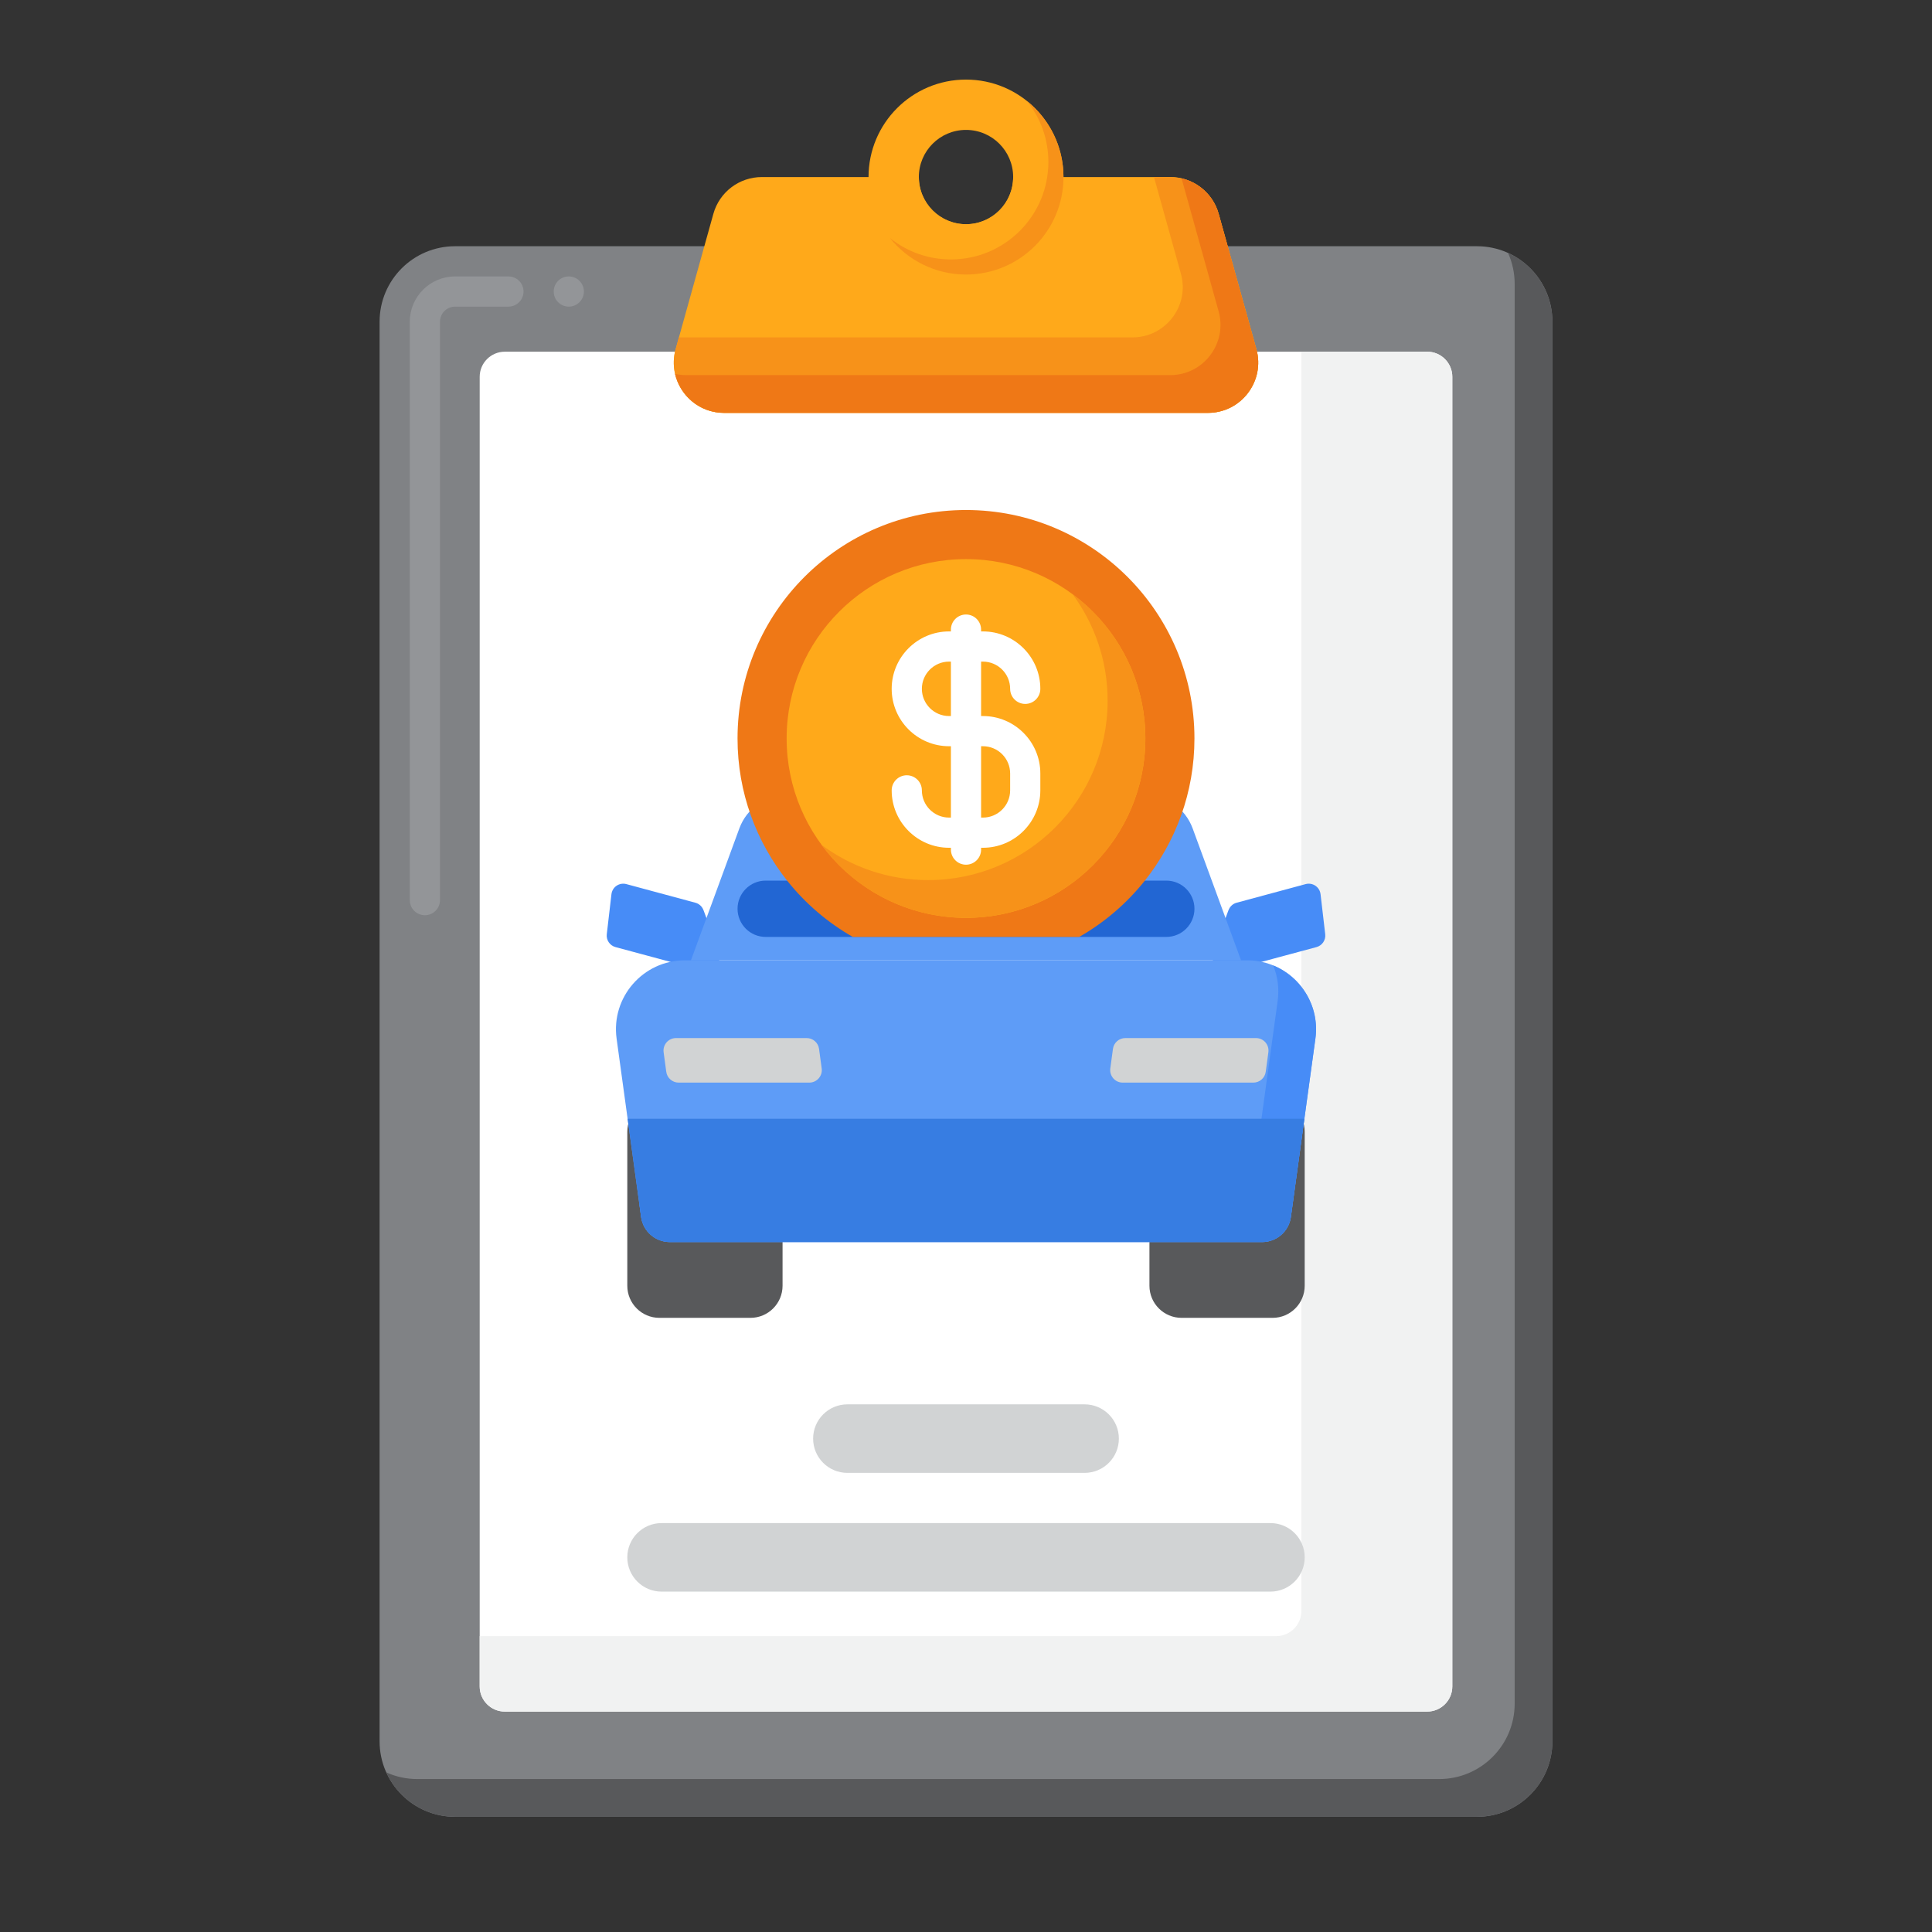 <?xml version="1.0" encoding="utf-8"?>
<!-- Generator: Adobe Illustrator 24.0.0, SVG Export Plug-In . SVG Version: 6.00 Build 0)  -->
<svg version="1.1" id="Layer_1" xmlns="http://www.w3.org/2000/svg" xmlns:xlink="http://www.w3.org/1999/xlink" x="0px" y="0px"
	 viewBox="0 0 256 256" enable-background="new 0 0 256 256" xml:space="preserve">
<rect x="0" y="0" width="256" height="256" fill="#333333" stroke="none"/>
<g>
	<g>
		<g>
			<g>
				<path fill="#808285" d="M195.703,240.735H60.297c-5.522,0-9.999-4.477-9.999-9.999V42.626c0-5.522,4.477-9.999,9.999-9.999
					h135.405c5.522,0,9.999,4.477,9.999,9.999v188.109C205.702,236.258,201.225,240.735,195.703,240.735z"/>
			</g>
			<g>
				<path fill="#58595B" d="M199.818,33.51c0.568,1.255,0.884,2.649,0.884,4.116v188.109c0,5.522-4.477,9.999-9.999,9.999H55.297
					c-1.467,0-2.86-0.316-4.116-0.884c1.569,3.469,5.06,5.884,9.116,5.884h135.405c5.522,0,9.999-4.477,9.999-9.999V42.626
					C205.702,38.571,203.288,35.08,199.818,33.51z"/>
			</g>
			<g>
				<path fill="#FFFFFF" d="M189.106,226.794H66.894c-1.841,0-3.333-1.492-3.333-3.333V49.934c0-1.841,1.492-3.333,3.333-3.333
					h122.212c1.841,0,3.333,1.492,3.333,3.333v173.527C192.439,225.302,190.947,226.794,189.106,226.794z"/>
			</g>
			<g>
				<path fill="#F1F2F2" d="M189.106,46.601h-16.667v166.86c0,1.841-1.492,3.333-3.333,3.333H63.561v6.667
					c0,1.841,1.492,3.333,3.333,3.333h122.212c1.841,0,3.333-1.492,3.333-3.333V49.934
					C192.439,48.093,190.947,46.601,189.106,46.601z"/>
			</g>
			<g>
				<path fill="#939598" d="M56.3,121.27c-1.11,0-2-0.89-2-2V42.63c0-3.31,2.69-6,6-6h7.07c1.1,0,2,0.89,2,2c0,1.1-0.9,2-2,2H60.3
					c-1.1,0-2,0.9-2,2v76.64C58.3,120.38,57.4,121.27,56.3,121.27z M75.37,40.63c-1.11,0-2-0.9-2-2c0-1.11,0.89-2,2-2
					c1.1,0,2,0.89,2,2C77.37,39.73,76.47,40.63,75.37,40.63z"/>
			</g>
		</g>
		<g>
			<g>
				<path fill="#FFA91A" d="M166.473,46.252l-4.994-17.915c-0.803-2.882-3.429-4.876-6.421-4.876h-20.808
					c0,3.451-2.798,6.249-6.249,6.249c-3.451,0-6.249-2.798-6.249-6.249h-20.808c-2.992,0-5.618,1.994-6.421,4.876l-4.994,17.915
					c-1.184,4.249,2.011,8.456,6.422,8.456h64.102C164.463,54.708,167.657,50.501,166.473,46.252z"/>
			</g>
			<g>
				<path fill="#F79219" d="M166.473,46.252l-4.994-17.915c-0.803-2.882-3.429-4.876-6.421-4.876h-2.151l3.566,12.791
					c1.185,4.249-2.01,8.456-6.421,8.456H89.958l-0.43,1.544c-1.184,4.249,2.011,8.456,6.422,8.456h64.102
					C164.463,54.708,167.657,50.501,166.473,46.252z"/>
			</g>
			<g>
				<g>
					<path fill="#EF7816" d="M166.473,46.252l-4.994-17.915c-0.665-2.387-2.58-4.164-4.918-4.705l4.912,17.62
						c1.185,4.249-2.01,8.456-6.421,8.456H90.949c-0.519,0-1.02-0.059-1.5-0.168c0.671,2.894,3.257,5.168,6.5,5.168h64.102
						C164.463,54.708,167.657,50.501,166.473,46.252z"/>
				</g>
			</g>
			<g>
				<path fill="#FFA91A" d="M128,10.546c-7.133,0-12.915,5.782-12.915,12.916c0,7.133,5.782,12.915,12.915,12.915
					c7.133,0,12.916-5.782,12.916-12.915C140.916,16.328,135.133,10.546,128,10.546z M128,29.711c-3.451,0-6.249-2.798-6.249-6.249
					s2.798-6.249,6.249-6.249c3.452,0,6.249,2.798,6.249,6.249S131.452,29.711,128,29.711z"/>
			</g>
			<g>
				<g>
					<path fill="#F79219" d="M136.078,13.383c1.775,2.212,2.838,5.021,2.838,8.078c0,7.133-5.782,12.915-12.916,12.915
						c-3.057,0-5.866-1.062-8.078-2.837c2.367,2.949,6.002,4.837,10.078,4.837c7.133,0,12.916-5.782,12.916-12.915
						C140.916,19.385,139.027,15.75,136.078,13.383z"/>
				</g>
			</g>
		</g>
	</g>
	<g>
		<g>
			<path fill="#D1D3D4" d="M143.716,195.164h-31.433c-2.507,0-4.54-2.032-4.54-4.54v0c0-2.507,2.032-4.54,4.54-4.54h31.433
				c2.507,0,4.54,2.032,4.54,4.54v0C148.256,193.131,146.223,195.164,143.716,195.164z"/>
		</g>
	</g>
	<g>
		<path fill="#D1D3D4" d="M168.339,210.897H87.661c-2.507,0-4.54-2.032-4.54-4.54l0,0c0-2.507,2.032-4.54,4.54-4.54h80.679
			c2.507,0,4.54,2.032,4.54,4.54l0,0C172.879,208.864,170.846,210.897,168.339,210.897z"/>
	</g>
	<g>
		<g>
			<g>
				<g>
					<g>
						<g>
							<g>
								<path fill="#478CF7" d="M162.787,120.583l0.003,0.008c0.173-0.464,0.556-0.837,1.062-0.974l9.151-2.469
									c0.93-0.251,1.866,0.383,1.977,1.34l0.618,5.301c0.09,0.776-0.401,1.502-1.156,1.705l-11.41,3.071
									c-0.87,0.234-1.784-0.174-2.19-0.978l0,0c-0.238-0.471-0.269-1.021-0.086-1.516L162.787,120.583z"/>
							</g>
						</g>
					</g>
					<g>
						<g>
							<g>
								<path fill="#478CF7" d="M93.213,120.583l-0.003,0.008c-0.173-0.464-0.556-0.837-1.062-0.974l-9.151-2.469
									c-0.93-0.251-1.866,0.383-1.977,1.34l-0.618,5.301c-0.09,0.776,0.401,1.502,1.156,1.705l11.41,3.071
									c0.87,0.234,1.784-0.174,2.19-0.978l0,0c0.238-0.471,0.269-1.021,0.086-1.516L93.213,120.583z"/>
							</g>
						</g>
					</g>
				</g>
				<g>
					<g>
						<g>
							<path fill="#58595B" d="M99.437,174.622h-12.06c-2.351,0-4.256-1.906-4.256-4.256v-20.414c0-2.351,1.906-4.256,4.256-4.256
								h12.06c2.351,0,4.256,1.906,4.256,4.256v20.414C103.694,172.716,101.788,174.622,99.437,174.622z"/>
						</g>
					</g>
					<g>
						<g>
							<path fill="#58595B" d="M168.623,174.622h-12.06c-2.351,0-4.256-1.906-4.256-4.256v-20.414c0-2.351,1.906-4.256,4.256-4.256
								h12.06c2.351,0,4.256,1.906,4.256,4.256v20.414C172.879,172.716,170.973,174.622,168.623,174.622z"/>
						</g>
					</g>
				</g>
				<g>
					<g>
						<path fill="#5E9CF7" d="M167.236,164.58H88.764c-1.923,0-3.551-1.419-3.813-3.325l-3.248-23.626
							c-0.755-5.489,3.511-10.382,9.052-10.382h74.489c5.541,0,9.807,4.892,9.052,10.382l-3.248,23.626
							C170.787,163.16,169.159,164.58,167.236,164.58z"/>
					</g>
				</g>
				<g>
					<path fill="#478CF7" d="M168.704,127.923c0.589,1.434,0.822,3.042,0.593,4.706l-3.248,23.626
						c-0.262,1.905-1.89,3.325-3.813,3.325H84.721l0.23,1.675c0.262,1.905,1.89,3.325,3.813,3.325h78.471
						c1.923,0,3.551-1.419,3.813-3.325l3.248-23.626C174.884,133.357,172.431,129.448,168.704,127.923z"/>
				</g>
				<g>
					<g>
						<path fill="#377DE2" d="M83.162,148.24l1.789,13.015c0.262,1.905,1.89,3.325,3.813,3.325h78.471
							c1.923,0,3.551-1.419,3.813-3.325l1.789-13.015H83.162z"/>
					</g>
				</g>
				<g>
					<g>
						<path fill="#5E9CF7" d="M151.638,105.304h-47.275c-2.858,0-5.411,1.783-6.396,4.466l-6.413,17.478h72.892l-6.413-17.478
							C157.049,107.087,154.495,105.304,151.638,105.304z"/>
					</g>
				</g>
				<g>
					<g>
						<path fill="#D1D3D4" d="M107.238,143.451H89.924c-0.829,0-1.53-0.613-1.641-1.434l-0.35-2.59
							c-0.134-0.994,0.638-1.878,1.641-1.878h17.314c0.829,0,1.53,0.613,1.641,1.434l0.35,2.59
							C109.013,142.567,108.241,143.451,107.238,143.451z"/>
					</g>
				</g>
				<g>
					<g>
						<path fill="#D1D3D4" d="M148.762,143.451h17.314c0.829,0,1.53-0.613,1.641-1.434l0.35-2.59
							c0.134-0.994-0.638-1.878-1.641-1.878h-17.314c-0.829,0-1.53,0.613-1.641,1.434l-0.35,2.59
							C146.987,142.567,147.759,143.451,148.762,143.451z"/>
					</g>
				</g>
			</g>
		</g>
		<g>
			<g>
				<g>
					<path fill="#2266D3" d="M154.54,124.147H101.46c-2.061,0-3.731-1.67-3.731-3.731v0c0-2.061,1.67-3.731,3.731-3.731h53.081
						c2.061,0,3.731,1.67,3.731,3.731v0C158.271,122.476,156.601,124.147,154.54,124.147z"/>
				</g>
				<g>
					<g>
						<path fill="#EF7816" d="M158.271,97.851c0,7.157-2.489,13.729-6.634,18.915c-2.381,2.974-5.316,5.486-8.637,7.381h-30.002
							c-3.321-1.895-6.256-4.407-8.637-7.381c-4.145-5.185-6.634-11.757-6.634-18.915c0-16.719,13.552-30.271,30.271-30.271
							C144.719,67.58,158.271,81.132,158.271,97.851z"/>
					</g>
					<g>
						<circle fill="#FFA91A" cx="128" cy="97.851" r="23.766"/>
					</g>
					<g>
						<path fill="#F79219" d="M142.119,78.732c2.92,3.948,4.647,8.832,4.647,14.119c0,13.126-10.641,23.766-23.766,23.766
							c-5.287,0-10.171-1.727-14.119-4.647c4.329,5.852,11.281,9.647,19.119,9.647c13.126,0,23.766-10.641,23.766-23.766
							C151.766,90.013,147.972,83.061,142.119,78.732z"/>
					</g>
				</g>
			</g>
			<g>
				<g>
					<path fill="#FFFFFF" d="M130.243,112.334h-4.485c-4.194,0-7.606-3.412-7.606-7.606c0-1.104,0.896-2,2-2s2,0.896,2,2
						c0,1.988,1.618,3.606,3.606,3.606h4.485c1.988,0,3.606-1.618,3.606-3.606v-2.243c0-1.988-1.618-3.606-3.606-3.606h-4.485
						c-4.194,0-7.606-3.412-7.606-7.606s3.412-7.606,7.606-7.606h4.485c4.194,0,7.606,3.412,7.606,7.606c0,1.104-0.896,2-2,2
						s-2-0.896-2-2c0-1.988-1.618-3.606-3.606-3.606h-4.485c-1.988,0-3.606,1.618-3.606,3.606s1.618,3.606,3.606,3.606h4.485
						c4.194,0,7.606,3.412,7.606,7.606v2.243C137.849,108.922,134.437,112.334,130.243,112.334z"/>
				</g>
				<g>
					<path fill="#FFFFFF" d="M128,114.577c-1.104,0-2-0.896-2-2V83.425c0-1.104,0.896-2,2-2s2,0.896,2,2v29.152
						C130,113.682,129.104,114.577,128,114.577z"/>
				</g>
			</g>
		</g>
	</g>
</g>
</svg>
